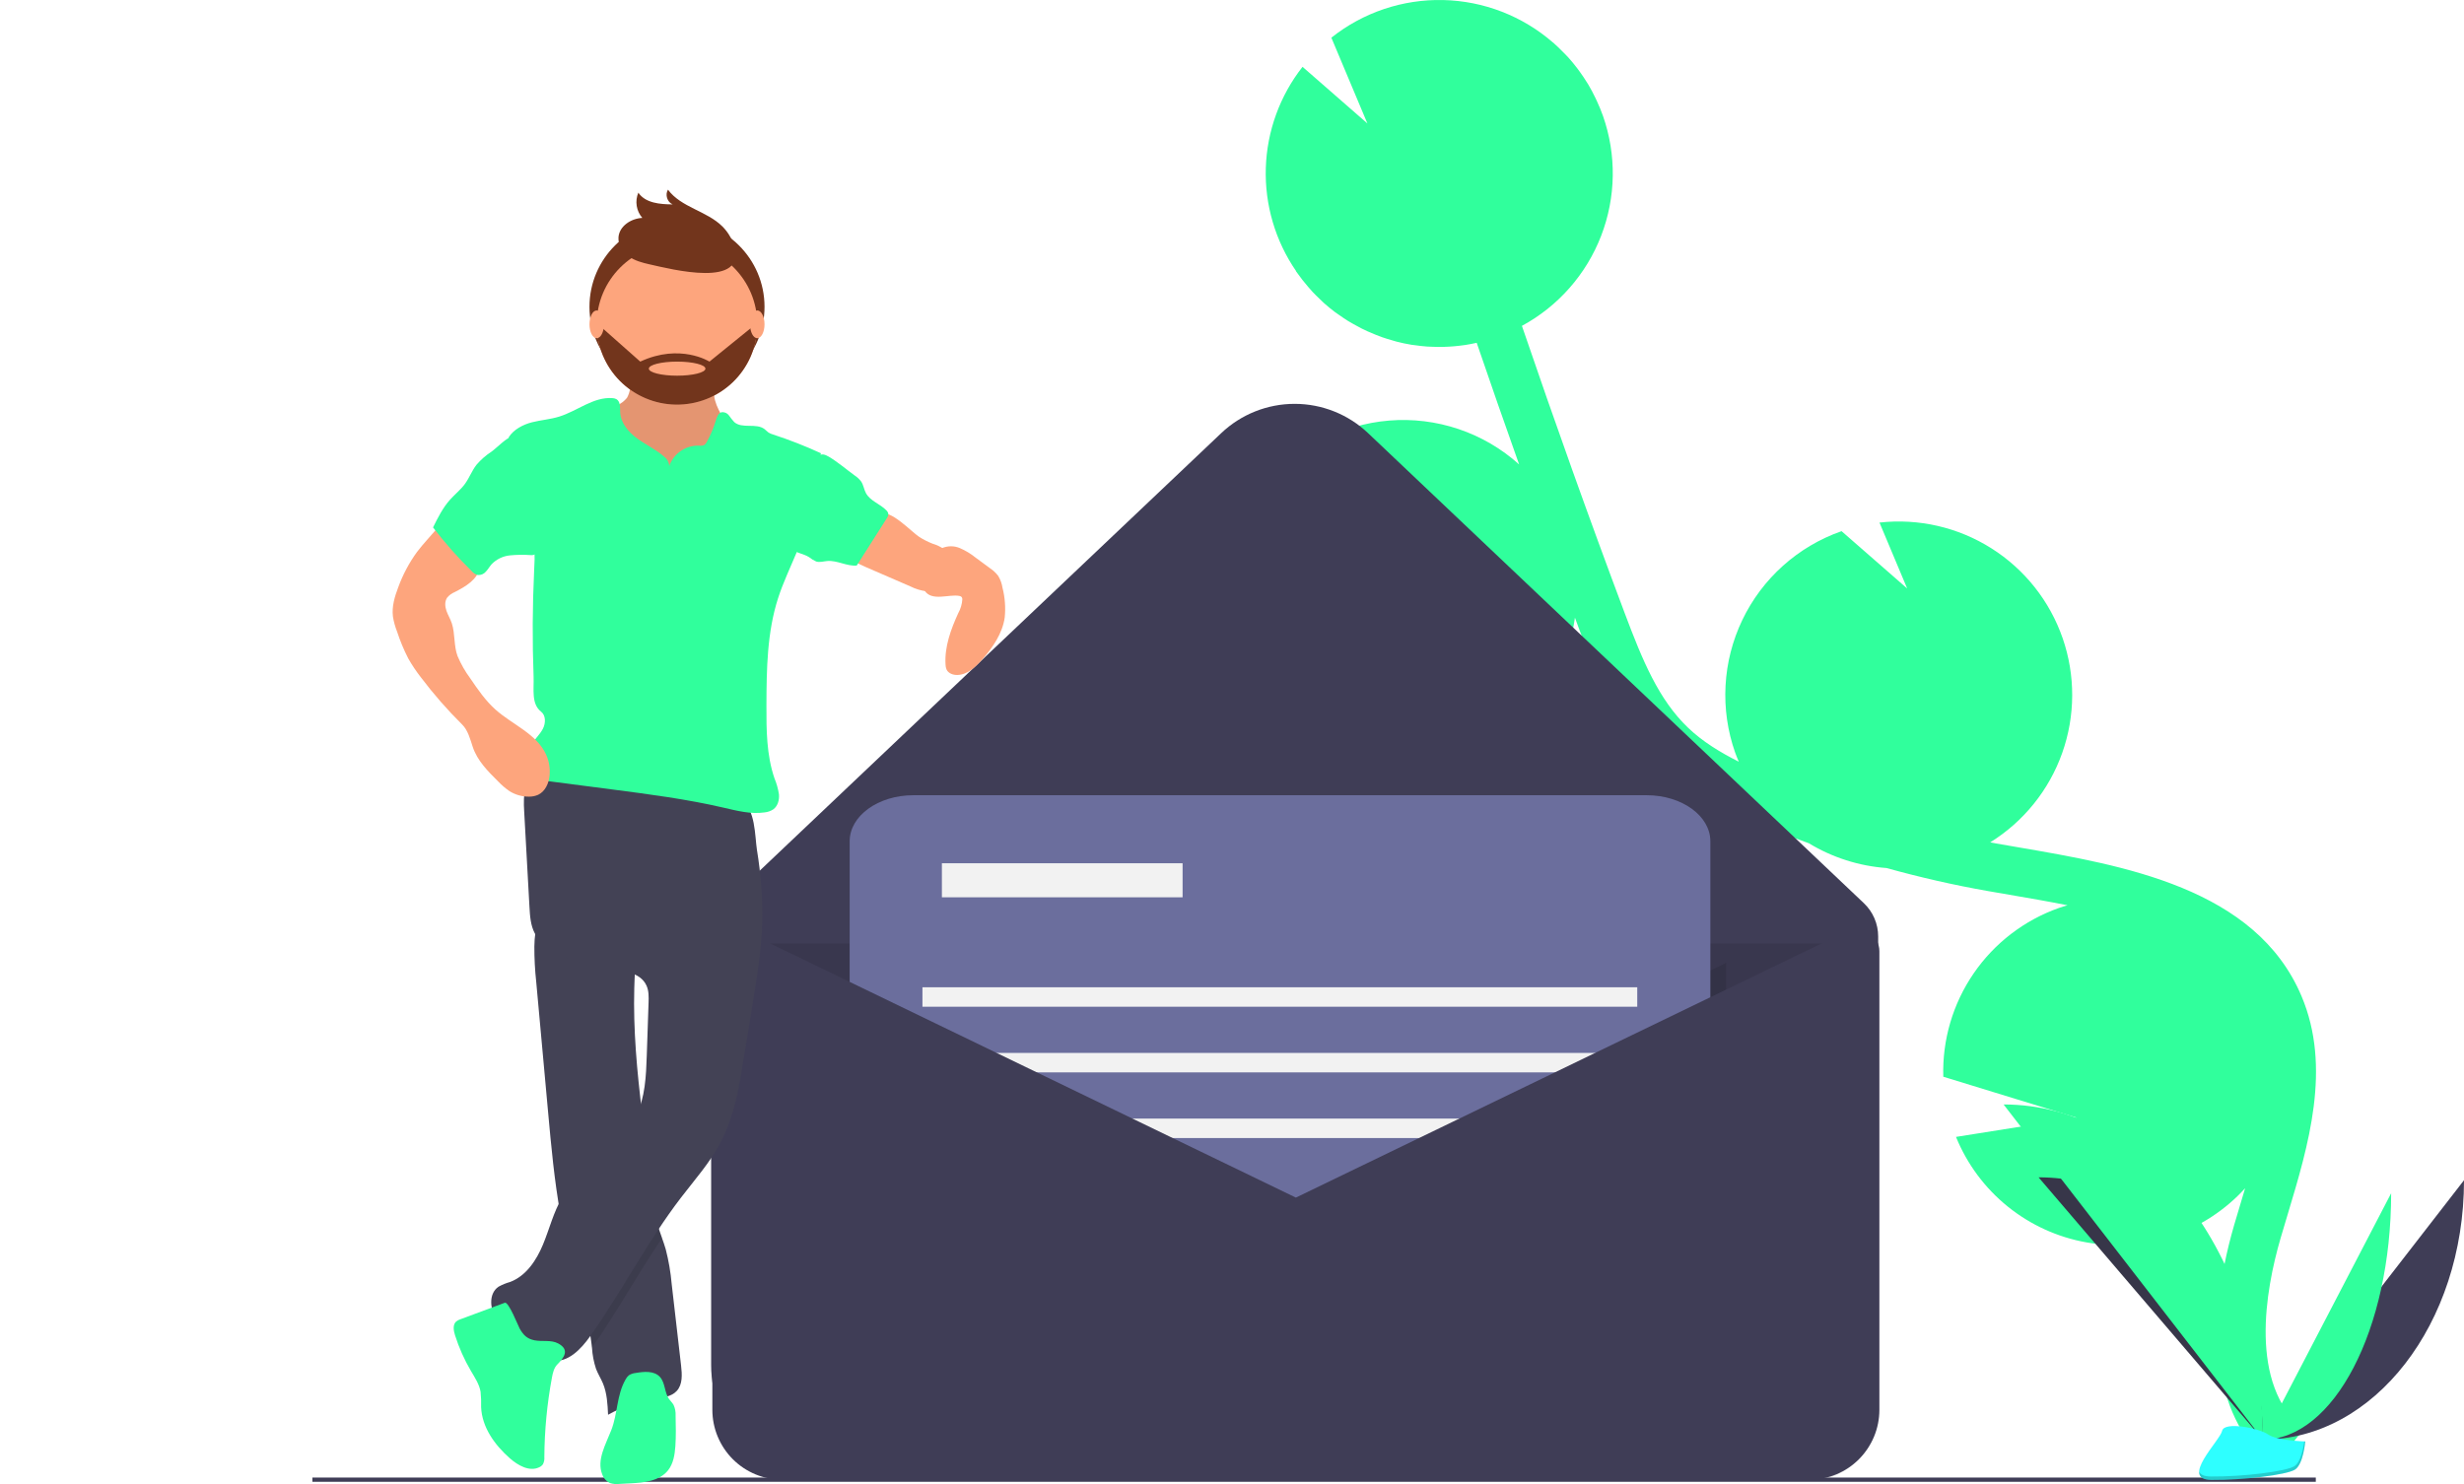 <svg width="581" height="350" viewBox="0 0 581 350" fill="none" xmlns="http://www.w3.org/2000/svg">
<g clip-path="url(#clip0_152_686)">
<g filter="url(#filter0_dii_152_686)">
<path d="M479.698 199.796L474.717 198.935C474.239 198.851 473.764 198.749 473.287 198.662C481.172 193.766 487.158 186.332 490.261 177.582C493.364 168.832 493.4 159.286 490.362 150.513C487.325 141.74 481.395 134.261 473.546 129.306C465.698 124.35 456.398 122.213 447.174 123.244L453.704 138.788L438.234 125.275C438.197 125.284 438.162 125.296 438.128 125.31C433.062 127.095 428.397 129.861 424.399 133.449C420.402 137.038 417.15 141.379 414.83 146.225C412.509 151.07 411.166 156.326 410.876 161.691C410.585 167.056 411.355 172.426 413.139 177.494C413.398 178.231 413.706 178.935 414.002 179.647C409.634 177.452 405.445 174.896 402.028 171.624C395.111 164.993 391.321 155.843 387.086 144.57C378.695 122.23 370.617 99.567 362.861 76.855C371.415 72.224 378.039 64.694 381.542 55.617C385.045 46.539 385.198 36.51 381.973 27.33C381.558 26.149 381.076 25.011 380.566 23.895C380.438 23.615 380.31 23.337 380.176 23.062C379.658 21.991 379.11 20.942 378.509 19.935C378.411 19.77 378.301 19.615 378.201 19.452C377.678 18.603 377.126 17.779 376.546 16.98C376.33 16.68 376.115 16.381 375.891 16.089C375.234 15.229 374.553 14.392 373.835 13.593C373.595 13.326 373.341 13.076 373.095 12.815C372.543 12.233 371.976 11.668 371.394 11.121C371.088 10.834 370.784 10.543 370.469 10.266C370.389 10.194 370.313 10.117 370.232 10.046C370.228 10.051 370.225 10.057 370.221 10.062C363.017 3.782 353.841 0.225 344.288 0.01C334.734 -0.204 325.408 2.936 317.929 8.887L326.426 29.114L311.132 15.761C305.779 22.584 302.745 30.938 302.473 39.606C302.202 48.275 304.705 56.803 309.62 63.947C309.606 63.952 309.591 63.956 309.577 63.961C309.744 64.207 309.934 64.431 310.106 64.673C310.428 65.125 310.758 65.57 311.096 66.006C311.531 66.566 311.982 67.107 312.443 67.641C312.79 68.043 313.133 68.449 313.495 68.837C314.025 69.404 314.58 69.94 315.138 70.474C315.464 70.785 315.776 71.112 316.111 71.412C316.991 72.198 317.9 72.943 318.84 73.648C319.17 73.895 319.518 74.113 319.854 74.35C320.514 74.814 321.177 75.272 321.863 75.696C322.288 75.959 322.724 76.199 323.158 76.446C323.786 76.804 324.419 77.151 325.065 77.475C325.523 77.704 325.984 77.922 326.451 78.135C327.114 78.437 327.785 78.718 328.464 78.984C328.919 79.163 329.372 79.345 329.834 79.507C330.596 79.776 331.369 80.009 332.146 80.232C332.539 80.345 332.925 80.474 333.321 80.575C334.487 80.873 335.667 81.126 336.86 81.32C337.084 81.357 337.313 81.371 337.538 81.403C338.527 81.547 339.521 81.663 340.523 81.734C340.954 81.765 341.387 81.769 341.82 81.786C342.63 81.817 343.441 81.834 344.256 81.816C344.731 81.806 345.207 81.781 345.683 81.755C346.477 81.71 347.272 81.641 348.067 81.547C348.537 81.493 349.006 81.439 349.477 81.367C350.329 81.238 351.18 81.069 352.031 80.884C352.087 80.871 352.143 80.864 352.199 80.852C355.472 90.434 358.807 99.995 362.201 109.536C358.061 105.811 353.203 102.972 347.927 101.193C342.65 99.414 337.065 98.733 331.516 99.19C325.966 99.648 320.569 101.235 315.655 103.855C310.74 106.474 306.413 110.07 302.938 114.423L317.078 130.066L297.933 122.421C293.283 132.176 292.695 143.379 296.297 153.568C297.545 157.148 299.294 160.533 301.492 163.622C306.222 170.315 312.854 175.432 320.526 178.309C328.199 181.186 336.558 181.69 344.521 179.756C352.483 177.822 359.681 173.539 365.18 167.462C370.68 161.386 374.227 153.797 375.362 145.679C375.722 146.64 376.07 147.614 376.43 148.574C380.168 158.519 384.817 170.896 394.155 179.845C400.485 185.91 408.272 189.758 415.744 193.011C420.609 195.129 425.539 197.088 430.534 198.886C436.087 202.254 442.36 204.254 448.837 204.722C456.718 206.912 464.698 208.74 472.754 210.152L477.776 211.018C482.29 211.791 486.919 212.588 491.512 213.505C490.851 213.702 490.188 213.889 489.53 214.12C481.346 217.002 474.288 222.413 469.379 229.57C464.47 236.728 461.962 245.261 462.219 253.938L493.707 263.607L465.214 268.133C467.821 274.541 472.008 280.184 477.386 284.534C482.763 288.884 489.155 291.8 495.964 293.009C502.774 294.218 509.778 293.68 516.324 291.447C522.869 289.213 528.742 285.357 533.393 280.237C533.104 281.207 532.814 282.175 532.522 283.141C531.944 285.061 531.37 286.971 530.819 288.862C523.321 314.635 526.548 334.908 539.906 345.945L547.155 337.167C534.153 326.423 538.187 304.285 541.746 292.042C542.287 290.185 542.852 288.309 543.42 286.423C548.304 270.194 553.84 251.799 546.67 234.895C535.864 209.417 504.722 204.083 479.698 199.796Z" fill="#30FF9C"/>
</g>
<path d="M194.963 349.26H415.585C422.819 349.26 429.758 346.385 434.874 341.267C439.99 336.15 442.864 329.209 442.864 321.971V220.855C442.864 219.387 442.565 217.934 441.985 216.585C441.405 215.236 440.557 214.019 439.491 213.009L322.584 102.149C317.91 97.716 311.714 95.246 305.274 95.246C298.834 95.246 292.638 97.716 287.964 102.149L176.499 207.848C173.715 210.489 171.497 213.669 169.982 217.195C168.466 220.721 167.684 224.519 167.684 228.357V321.971C167.684 325.555 168.39 329.103 169.761 332.414C171.132 335.725 173.141 338.733 175.674 341.267C178.207 343.801 181.215 345.812 184.524 347.183C187.834 348.554 191.381 349.26 194.963 349.26V349.26Z" fill="#3F3D56"/>
<path opacity="0.1" d="M442.863 222.515H169.978V332.782C169.978 337.152 171.713 341.344 174.802 344.434C177.891 347.524 182.081 349.26 186.449 349.26H426.391C430.76 349.26 434.95 347.524 438.039 344.434C441.128 341.344 442.863 337.152 442.863 332.782V222.515V222.515Z" fill="black"/>
<path opacity="0.1" d="M204.088 227.075V338.651H407.033V227.075L305.561 276.139L204.088 227.075Z" fill="black"/>
<g filter="url(#filter1_ii_152_686)">
<path d="M392.284 191.551H219.358C211.069 191.551 204.349 196.412 204.349 202.409V327.51C204.349 333.507 211.069 338.368 219.358 338.368H392.284C400.573 338.368 407.293 333.507 407.293 327.51V202.409C407.293 196.412 400.573 191.551 392.284 191.551Z" fill="#6B6E9D"/>
</g>
<path d="M278.85 203.595H222.094V211.624H278.85V203.595Z" fill="#F2F2F2"/>
<path d="M386.055 232.843H217.508V237.431H386.055V232.843Z" fill="#F2F2F2"/>
<path d="M386.055 248.328H217.508V252.916H386.055V248.328Z" fill="#F2F2F2"/>
<path d="M386.055 263.813H217.508V268.401H386.055V263.813Z" fill="#F2F2F2"/>
<path d="M305.561 282.447L435.579 219.581C436.383 219.192 437.273 219.014 438.165 219.063C439.057 219.112 439.922 219.387 440.678 219.862C441.435 220.337 442.059 220.996 442.491 221.778C442.923 222.56 443.15 223.439 443.15 224.332V332.495C443.15 334.659 442.724 336.802 441.896 338.801C441.069 340.801 439.855 342.617 438.326 344.147C436.796 345.677 434.98 346.891 432.982 347.719C430.983 348.547 428.841 348.974 426.678 348.974H184.443C182.28 348.974 180.138 348.547 178.14 347.719C176.141 346.891 174.325 345.677 172.796 344.147C171.266 342.617 170.053 340.801 169.225 338.801C168.397 336.802 167.971 334.659 167.971 332.495V226.185C167.971 225.095 168.248 224.022 168.776 223.068C169.303 222.114 170.064 221.31 170.987 220.73C171.911 220.151 172.966 219.815 174.054 219.755C175.143 219.695 176.228 219.913 177.21 220.387L305.561 282.447Z" fill="#3F3D56"/>
<path d="M546.056 348.974H73.665" stroke="#3F3D56" stroke-miterlimit="10"/>
<path d="M581 278.353C581 312.167 559.795 339.529 533.589 339.529Z" fill="#3F3D56"/>
<path d="M533.589 339.529C533.589 305.335 509.926 277.666 480.682 277.666Z" fill="#373649"/>
<path d="M563.822 281.418C563.822 313.538 550.3 339.529 533.589 339.529Z" fill="#30FF9C"/>
<path d="M533.589 339.529C533.589 295.837 506.238 260.481 472.436 260.481Z" fill="#30FF9C"/>
<path d="M543.563 339.96C543.563 339.96 536.84 339.753 534.813 338.31C532.787 336.866 524.471 335.143 523.968 337.458C523.465 339.773 513.864 348.971 521.455 349.032C529.046 349.094 539.093 347.85 541.115 346.617C543.137 345.385 543.563 339.96 543.563 339.96Z" fill="#2EFFFF"/>
<path opacity="0.2" d="M521.319 348.227C528.91 348.288 538.957 347.044 540.979 345.811C542.52 344.873 543.133 341.505 543.339 339.951C543.481 339.958 543.563 339.96 543.563 339.96C543.563 339.96 543.137 345.385 541.115 346.617C539.093 347.85 529.045 349.094 521.455 349.033C519.263 349.015 518.507 348.235 518.548 347.08C518.852 347.778 519.688 348.214 521.319 348.227Z" fill="black"/>
<path d="M168.396 93.35C168.741 96.421 171.082 98.894 171.949 101.86C173.255 106.324 170.997 111.114 167.909 114.591C165.417 117.366 162.399 119.62 159.03 121.22C155.661 122.82 152.008 123.735 148.283 123.913C147.189 124.009 146.086 123.889 145.038 123.559C144.102 123.182 143.26 122.607 142.569 121.871C140.243 119.535 138.995 116.298 138.497 113.038C138 109.778 138.193 106.458 138.388 103.166C138.387 102.485 138.51 101.811 138.752 101.175C139.069 100.569 139.505 100.033 140.033 99.599C141.708 98.062 143.552 96.722 145.531 95.604C146.425 95.203 147.214 94.599 147.835 93.84C148.209 93.19 148.451 92.473 148.547 91.729L149.154 88.633C149.263 87.74 149.567 86.883 150.046 86.123C151.119 84.675 153.172 84.478 154.972 84.407L161.568 84.148C163.619 84.068 166.323 83.479 168.326 83.882C170.196 84.259 169.575 85.983 169.235 87.553C168.742 89.448 168.461 91.392 168.396 93.35V93.35Z" fill="#FDA57D"/>
<path opacity="0.1" d="M168.396 93.35C168.741 96.421 171.082 98.894 171.949 101.86C173.255 106.324 170.997 111.114 167.909 114.591C165.417 117.366 162.399 119.62 159.03 121.22C155.661 122.82 152.008 123.735 148.283 123.913C147.189 124.009 146.086 123.889 145.038 123.559C144.102 123.182 143.26 122.607 142.569 121.871C140.243 119.535 138.995 116.298 138.497 113.038C138 109.778 138.193 106.458 138.388 103.166C138.387 102.485 138.51 101.811 138.752 101.175C139.069 100.569 139.505 100.033 140.033 99.599C141.708 98.062 143.552 96.722 145.531 95.604C146.425 95.203 147.214 94.599 147.835 93.84C148.209 93.19 148.451 92.473 148.547 91.729L149.154 88.633C149.263 87.74 149.567 86.883 150.046 86.123C151.119 84.675 153.172 84.478 154.972 84.407L161.568 84.148C163.619 84.068 166.323 83.479 168.326 83.882C170.196 84.259 169.575 85.983 169.235 87.553C168.742 89.448 168.461 91.392 168.396 93.35V93.35Z" fill="black"/>
<path d="M126.438 231.571C127.372 241.821 128.307 252.069 129.241 262.316C129.973 270.38 130.719 278.477 132.153 286.437C132.649 289.18 133.229 291.909 133.918 294.614C135.834 302.125 138.614 309.467 139.511 317.167C139.539 317.389 139.563 317.616 139.586 317.842C139.687 319.545 140.009 321.227 140.544 322.847C140.993 324.022 141.682 325.094 142.168 326.256C143.135 328.578 143.263 331.147 143.381 333.663C146.784 331.749 150.51 330.475 154.372 329.905C156.237 329.626 158.313 329.428 159.583 328.035C160.989 326.496 160.833 324.14 160.597 322.073C159.857 315.652 159.117 309.234 158.379 302.819C158.139 300.06 157.67 297.324 156.978 294.642C156.723 293.75 156.416 292.872 156.105 291.994C155.675 290.785 155.241 289.576 154.915 288.335C154.446 286.328 154.118 284.292 153.934 282.239C153.174 275.781 152.258 269.336 151.456 262.882L151.413 262.542C150.21 252.76 149.294 242.93 149.559 233.077C149.596 231.618 149.658 230.159 149.752 228.696C149.884 226.576 150.078 225.452 148.322 224.126C146.382 222.662 143.829 221.638 141.611 220.679C140.417 220.16 127.269 215.49 126.962 216.515C126.345 218.7 126.021 220.958 125.999 223.229C125.99 226.015 126.136 228.801 126.438 231.571Z" fill="#434255"/>
<path opacity="0.1" d="M132.153 286.437C132.649 289.18 133.229 291.908 133.918 294.614C135.834 302.125 138.614 309.467 139.511 317.167C139.539 317.389 139.563 317.616 139.586 317.842C145.448 309.467 150.385 300.459 156.104 291.993C155.675 290.785 155.241 289.576 154.915 288.334C154.446 286.328 154.118 284.292 153.934 282.239C153.174 275.781 152.258 269.336 151.456 262.882L151.413 262.542C151.078 263.913 150.598 265.243 149.983 266.513C146.142 274.322 137.014 278.269 132.55 285.743C132.413 285.974 132.281 286.205 132.153 286.437Z" fill="black"/>
<path d="M179.716 217.771C179.523 224.034 178.52 230.241 177.52 236.426L175.457 249.189C174.327 256.174 173.151 263.301 169.847 269.558C167.375 274.238 163.814 278.231 160.592 282.43C152.672 292.752 146.722 304.445 139.212 315.07C137.029 318.158 133.909 321.498 130.183 320.853C127.738 320.43 125.962 318.393 124.04 316.823C121.775 314.972 119.044 313.617 117.261 311.297C115.478 308.976 115.128 305.12 117.544 303.468C118.418 302.984 119.346 302.604 120.309 302.337C124.053 300.912 126.477 297.254 128.019 293.555C129.561 289.857 130.495 285.88 132.55 282.439C137.014 274.966 146.143 271.019 149.986 263.207C152.138 258.832 152.343 253.789 152.507 248.916L152.927 236.492C152.973 235.134 153.008 233.721 152.456 232.479C150.987 229.172 146.549 228.864 142.955 228.444C138.877 227.966 134.926 226.719 131.312 224.769C129.242 223.651 127.22 222.226 126.113 220.15C125.103 218.256 124.963 216.034 124.845 213.891L123.6 191.376C123.493 189.439 123.396 187.436 124.078 185.621C125.792 181.061 131.547 179.571 136.412 179.788C145.464 180.193 153.821 184.089 162.356 186.719C164.47 187.386 166.616 187.946 168.787 188.397C170.702 188.782 173.021 188.622 174.848 189.238C178.097 190.334 178.014 197.442 178.475 200.391C179.426 206.133 179.842 211.951 179.716 217.771V217.771Z" fill="#434255"/>
<path d="M131.413 321.797C130.614 322.602 130.353 323.782 130.145 324.897C128.992 331.081 128.393 337.355 128.353 343.646C128.407 344.233 128.29 344.823 128.016 345.345C127.791 345.656 127.487 345.901 127.134 346.054C124.827 347.154 122.15 345.621 120.227 343.936C116.663 340.813 113.648 336.621 113.445 331.886C113.483 330.666 113.44 329.446 113.318 328.232C113.005 326.449 111.964 324.896 111.047 323.335C109.487 320.679 108.228 317.857 107.295 314.921C106.944 313.818 106.711 312.429 107.575 311.659C107.882 311.419 108.23 311.238 108.602 311.125L119.024 307.254C119.927 306.919 122.174 312.693 122.531 313.325C123.403 314.869 124.271 315.746 126.021 316.102C127.808 316.466 129.935 315.944 131.602 316.836C134.422 318.344 133.009 320.186 131.413 321.797Z" fill="#30FF9C"/>
<path d="M147.493 325.36C147.687 324.975 147.957 324.633 148.286 324.354C148.769 324.048 149.318 323.862 149.887 323.81C151.871 323.473 154.222 323.252 155.592 324.727C156.875 326.11 156.655 328.363 157.728 329.915C158.068 330.407 158.528 330.812 158.823 331.331C159.188 332.126 159.353 332.998 159.303 333.872C159.358 336.278 159.414 338.688 159.248 341.088C159.108 343.1 158.769 345.209 157.512 346.785C155.493 349.314 151.852 349.678 148.621 349.842L146.004 349.975C145.283 350.063 144.552 349.996 143.859 349.779C143.43 349.58 143.045 349.298 142.727 348.948C142.41 348.598 142.165 348.188 142.009 347.742C140.646 344.355 142.804 340.705 144.133 337.305C145.66 333.396 145.386 329.056 147.493 325.36Z" fill="#30FF9C"/>
<path d="M157.795 109.928C158.299 108.482 159.251 107.235 160.511 106.367C161.772 105.5 163.276 105.056 164.806 105.101C165.243 105.183 165.696 105.125 166.099 104.937C166.327 104.762 166.51 104.534 166.631 104.273C167.535 102.647 168.261 100.928 168.798 99.147C169.035 98.359 169.36 97.431 170.156 97.227C170.485 97.183 170.82 97.231 171.125 97.363C171.43 97.496 171.693 97.709 171.886 97.98C172.264 98.524 172.677 99.044 173.123 99.535C174.993 101.207 178.307 99.683 180.292 101.217C180.616 101.468 180.883 101.789 181.224 102.017C181.564 102.222 181.932 102.38 182.315 102.485C186.147 103.736 189.904 105.208 193.567 106.893C192.247 114.846 190.894 122.937 187.8 130.381C186.327 133.923 184.659 137.393 183.479 141.043C180.867 149.132 180.751 157.786 180.722 166.286C180.702 172.104 180.731 178.046 182.612 183.551C183.118 184.767 183.475 186.041 183.675 187.343C183.788 188.655 183.407 190.101 182.344 190.879C181.728 191.282 181.024 191.529 180.291 191.6C177.031 192.078 173.744 191.211 170.534 190.467C161.93 188.473 153.155 187.333 144.397 186.195L129.72 184.289C128.668 184.217 127.639 183.951 126.684 183.504C123.998 182.033 123.744 177.992 125.411 175.423C126.211 174.192 127.339 173.181 128.011 171.876C128.682 170.57 128.74 168.744 127.583 167.84C125.231 166.001 125.932 162.588 125.82 159.603C125.506 151.257 125.549 142.908 125.948 134.556C126.065 132.827 126.093 131.093 126.03 129.361C125.77 126.426 125.228 123.523 124.412 120.692L119.952 103.127C121.117 101.285 123.348 100.117 125.461 99.587C127.574 99.056 129.775 98.9 131.856 98.255C136.119 96.933 139.914 93.58 144.366 93.892C144.703 93.898 145.034 93.979 145.336 94.129C146.34 94.698 146.181 96.146 146.245 97.299C146.387 99.849 148.262 101.98 150.333 103.475C152.404 104.969 154.769 106.059 156.67 107.763C157.007 108.017 157.283 108.343 157.478 108.718C157.672 109.092 157.781 109.506 157.795 109.928V109.928Z" fill="#30FF9C"/>
<path d="M216.7 126.589C217.686 127.229 218.734 127.768 219.827 128.198C220.898 128.517 221.91 129.008 222.823 129.653C223.243 130.017 223.596 130.453 223.864 130.94C224.368 131.833 224.622 132.844 224.601 133.869C224.58 134.894 224.285 135.894 223.746 136.766C223.207 137.637 222.443 138.348 221.536 138.824C220.629 139.299 219.61 139.523 218.587 139.47C217.227 139.318 215.905 138.924 214.684 138.306L204.199 133.761C202.424 132.992 200.507 132.09 199.668 130.347C199.571 130.184 199.534 129.992 199.566 129.805C199.651 129.607 199.804 129.446 199.997 129.352C202.362 127.815 204.43 125.864 206.102 123.592C206.533 123.008 207.059 121.628 207.667 121.278C209.886 119.999 214.924 125.435 216.7 126.589Z" fill="#FDA57D"/>
<path d="M104.606 122.859L100.741 127.277C99.911 128.225 99.08 129.175 98.323 130.183C96.466 132.744 94.975 135.552 93.896 138.527C93.056 140.732 92.358 143.082 92.652 145.424C92.847 146.625 93.171 147.801 93.619 148.932C94.327 151.107 95.206 153.224 96.246 155.261C97.12 156.809 98.108 158.29 99.201 159.693C102.195 163.661 105.47 167.408 109.001 170.906C110.323 172.215 110.877 174.331 111.452 176.1C112.513 179.363 115.038 181.905 117.48 184.315C118.265 185.143 119.132 185.89 120.068 186.543C121.471 187.446 123.11 187.913 124.778 187.885C125.509 187.89 126.232 187.74 126.9 187.445C128.571 186.651 129.42 184.719 129.594 182.876C129.75 181.205 129.47 179.521 128.781 177.99C126.563 173.074 120.867 170.944 116.84 167.357C114.479 165.254 112.673 162.612 110.893 159.998C109.683 158.367 108.673 156.596 107.885 154.724C106.985 152.324 107.336 149.482 106.55 147.042C106.218 146.011 105.627 145.08 105.27 144.057C104.913 143.034 104.823 141.82 105.448 140.934C105.919 140.372 106.52 139.932 107.198 139.652C109.771 138.346 112.651 136.666 113.144 133.822C113.34 132.245 112.928 130.653 111.992 129.369C111.059 128.103 109.969 126.96 108.748 125.969C107.623 124.974 105.731 123.854 104.606 122.859Z" fill="#FDA57D"/>
<path d="M219.182 132.755C219.865 131.376 220.718 129.969 222.095 129.283C222.763 128.993 223.483 128.842 224.211 128.839C224.939 128.835 225.66 128.981 226.33 129.265C227.666 129.841 228.916 130.598 230.047 131.513L233.379 133.97C234.134 134.466 234.803 135.083 235.357 135.797C235.883 136.663 236.233 137.624 236.387 138.625C236.968 140.908 237.145 143.275 236.911 145.62C236.382 149.379 234.117 152.66 231.623 155.522C230.065 157.31 228.141 159.114 225.772 159.19C224.749 159.223 223.611 158.82 223.185 157.889C223.038 157.519 222.96 157.126 222.954 156.729C222.698 152.536 224.198 148.441 225.946 144.622C226.504 143.622 226.833 142.511 226.911 141.368C226.923 141.176 226.873 140.985 226.768 140.823C226.617 140.666 226.416 140.568 226.199 140.546C223.806 140.072 219.685 141.932 218.006 139.273C216.918 137.55 218.409 134.318 219.182 132.755Z" fill="#FDA57D"/>
<path d="M201.509 112.123C202.109 112.51 202.636 113.001 203.065 113.572C203.61 114.397 203.721 115.437 204.189 116.308C205.191 118.17 207.534 118.833 208.996 120.361C209.228 120.571 209.39 120.848 209.458 121.154C209.465 121.568 209.326 121.972 209.065 122.295L202.016 133.382C199.668 133.588 197.417 132.117 195.068 132.312C194.192 132.385 193.295 132.688 192.454 132.429C191.852 132.162 191.288 131.817 190.776 131.403C189.375 130.516 187.509 130.413 186.334 129.244C185.206 128.122 185.062 126.367 185.075 124.775C185.057 123.394 185.197 122.014 185.494 120.665C186.532 116.409 189.786 113.143 191.825 109.374C192.818 107.539 193.359 106.464 195.46 107.724C197.573 108.991 199.52 110.669 201.509 112.123Z" fill="#30FF9C"/>
<path d="M115.893 106.517C114.568 107.377 113.374 108.424 112.346 109.624C111.272 111.009 110.664 112.705 109.633 114.122C108.633 115.496 107.271 116.559 106.137 117.824C104.417 119.742 103.252 122.083 102.108 124.391C104.902 128.037 107.95 131.483 111.227 134.701C111.591 135.131 112.072 135.447 112.611 135.612C112.978 135.651 113.349 135.598 113.69 135.459C114.032 135.32 114.334 135.098 114.569 134.814C115.076 134.281 115.436 133.624 115.922 133.07C117.067 131.888 118.594 131.15 120.232 130.985C121.855 130.828 123.488 130.806 125.115 130.918C125.472 130.958 125.833 130.897 126.158 130.743C126.399 130.576 126.595 130.352 126.727 130.09C128.635 126.841 128.021 122.761 127.348 119.054L125.803 110.545C125.579 108.92 125.147 107.331 124.517 105.817C123.932 104.565 122.623 102.444 121.014 102.818C119.392 103.196 117.258 105.535 115.893 106.517Z" fill="#30FF9C"/>
<path d="M159.632 92.866C148.234 92.866 138.994 83.685 138.994 72.36C138.994 61.035 148.234 51.854 159.632 51.854C171.03 51.854 180.271 61.035 180.271 72.36C180.271 83.685 171.03 92.866 159.632 92.866Z" fill="#72351C"/>
<path d="M159.632 95.428C149.177 95.428 140.702 86.949 140.702 76.489C140.702 66.029 149.177 57.549 159.632 57.549C170.087 57.549 178.562 66.029 178.562 76.489C178.562 86.949 170.087 95.428 159.632 95.428Z" fill="#FDA57D"/>
<path d="M173.047 57.857C172.513 56.184 171.592 54.665 170.359 53.428C166.665 49.73 160.612 48.95 157.507 44.733C156.762 45.903 157.339 47.703 158.62 48.206C155.649 48.186 152.198 47.922 150.516 45.441C150.101 46.421 149.968 47.501 150.134 48.555C150.3 49.608 150.758 50.593 151.455 51.393C148.818 51.514 146.004 53.327 145.834 55.995C145.72 57.773 146.821 59.456 148.263 60.475C149.705 61.495 151.449 61.963 153.167 62.346C158.18 63.466 176.318 68.159 173.047 57.857Z" fill="#72351C"/>
<path d="M140.702 76.632H141.204L150.97 85.284C160.379 80.899 167.287 85.284 167.287 85.284L177.53 76.987L178.562 77.117C178.422 82.062 176.334 86.754 172.747 90.18C169.16 93.606 164.363 95.491 159.392 95.427C154.421 95.364 149.675 93.357 146.178 89.84C142.681 86.324 140.714 81.579 140.702 76.632V76.632ZM159.664 88.603C163.348 88.603 166.334 87.86 166.334 86.944C166.334 86.027 163.348 85.284 159.664 85.284C155.981 85.284 152.995 86.027 152.995 86.944C152.995 87.86 155.981 88.603 159.664 88.603Z" fill="#72351C"/>
<path d="M178.562 79.764C177.619 79.764 176.854 78.298 176.854 76.489C176.854 74.68 177.619 73.214 178.562 73.214C179.506 73.214 180.271 74.68 180.271 76.489C180.271 78.298 179.506 79.764 178.562 79.764Z" fill="#FDA57D"/>
<path d="M140.702 79.764C139.758 79.764 138.994 78.298 138.994 76.489C138.994 74.68 139.758 73.214 140.702 73.214C141.645 73.214 142.41 74.68 142.41 76.489C142.41 78.298 141.645 79.764 140.702 79.764Z" fill="#FDA57D"/>
</g>
<defs>
<filter id="filter0_dii_152_686" x="285.964" y="-8" width="268.138" height="361.945" filterUnits="userSpaceOnUse" color-interpolation-filters="sRGB">
<feFlood flood-opacity="0" result="BackgroundImageFix"/>
<feColorMatrix in="SourceAlpha" type="matrix" values="0 0 0 0 0 0 0 0 0 0 0 0 0 0 0 0 0 0 127 0" result="hardAlpha"/>
<feOffset dy="4"/>
<feGaussianBlur stdDeviation="2"/>
<feComposite in2="hardAlpha" operator="out"/>
<feColorMatrix type="matrix" values="0 0 0 0 0 0 0 0 0 0 0 0 0 0 0 0 0 0 0.25 0"/>
<feBlend mode="normal" in2="BackgroundImageFix" result="effect1_dropShadow_152_686"/>
<feBlend mode="normal" in="SourceGraphic" in2="effect1_dropShadow_152_686" result="shape"/>
<feColorMatrix in="SourceAlpha" type="matrix" values="0 0 0 0 0 0 0 0 0 0 0 0 0 0 0 0 0 0 127 0" result="hardAlpha"/>
<feOffset dx="4" dy="4"/>
<feGaussianBlur stdDeviation="4"/>
<feComposite in2="hardAlpha" operator="arithmetic" k2="-1" k3="1"/>
<feColorMatrix type="matrix" values="0 0 0 0 0 0 0 0 0 0 0 0 0 0 0 0 0 0 0.5 0"/>
<feBlend mode="normal" in2="shape" result="effect2_innerShadow_152_686"/>
<feColorMatrix in="SourceAlpha" type="matrix" values="0 0 0 0 0 0 0 0 0 0 0 0 0 0 0 0 0 0 127 0" result="hardAlpha"/>
<feOffset dx="-8" dy="-8"/>
<feGaussianBlur stdDeviation="8"/>
<feComposite in2="hardAlpha" operator="arithmetic" k2="-1" k3="1"/>
<feColorMatrix type="matrix" values="0 0 0 0 0 0 0 0 0 0 0 0 0 0 0 0 0 0 0.6 0"/>
<feBlend mode="normal" in2="effect2_innerShadow_152_686" result="effect3_innerShadow_152_686"/>
</filter>
<filter id="filter1_ii_152_686" x="196.349" y="183.551" width="214.945" height="158.817" filterUnits="userSpaceOnUse" color-interpolation-filters="sRGB">
<feFlood flood-opacity="0" result="BackgroundImageFix"/>
<feBlend mode="normal" in="SourceGraphic" in2="BackgroundImageFix" result="shape"/>
<feColorMatrix in="SourceAlpha" type="matrix" values="0 0 0 0 0 0 0 0 0 0 0 0 0 0 0 0 0 0 127 0" result="hardAlpha"/>
<feOffset dx="4" dy="4"/>
<feGaussianBlur stdDeviation="4"/>
<feComposite in2="hardAlpha" operator="arithmetic" k2="-1" k3="1"/>
<feColorMatrix type="matrix" values="0 0 0 0 0 0 0 0 0 0 0 0 0 0 0 0 0 0 0.3 0"/>
<feBlend mode="normal" in2="shape" result="effect1_innerShadow_152_686"/>
<feColorMatrix in="SourceAlpha" type="matrix" values="0 0 0 0 0 0 0 0 0 0 0 0 0 0 0 0 0 0 127 0" result="hardAlpha"/>
<feOffset dx="-8" dy="-8"/>
<feGaussianBlur stdDeviation="8"/>
<feComposite in2="hardAlpha" operator="arithmetic" k2="-1" k3="1"/>
<feColorMatrix type="matrix" values="0 0 0 0 0 0 0 0 0 0 0 0 0 0 0 0 0 0 0.5 0"/>
<feBlend mode="normal" in2="effect1_innerShadow_152_686" result="effect2_innerShadow_152_686"/>
</filter>
<clipPath id="clip0_152_686">
<rect width="581" height="350" fill="white" transform="matrix(-1 0 0 1 581 0)"/>
</clipPath>
</defs>
</svg>
